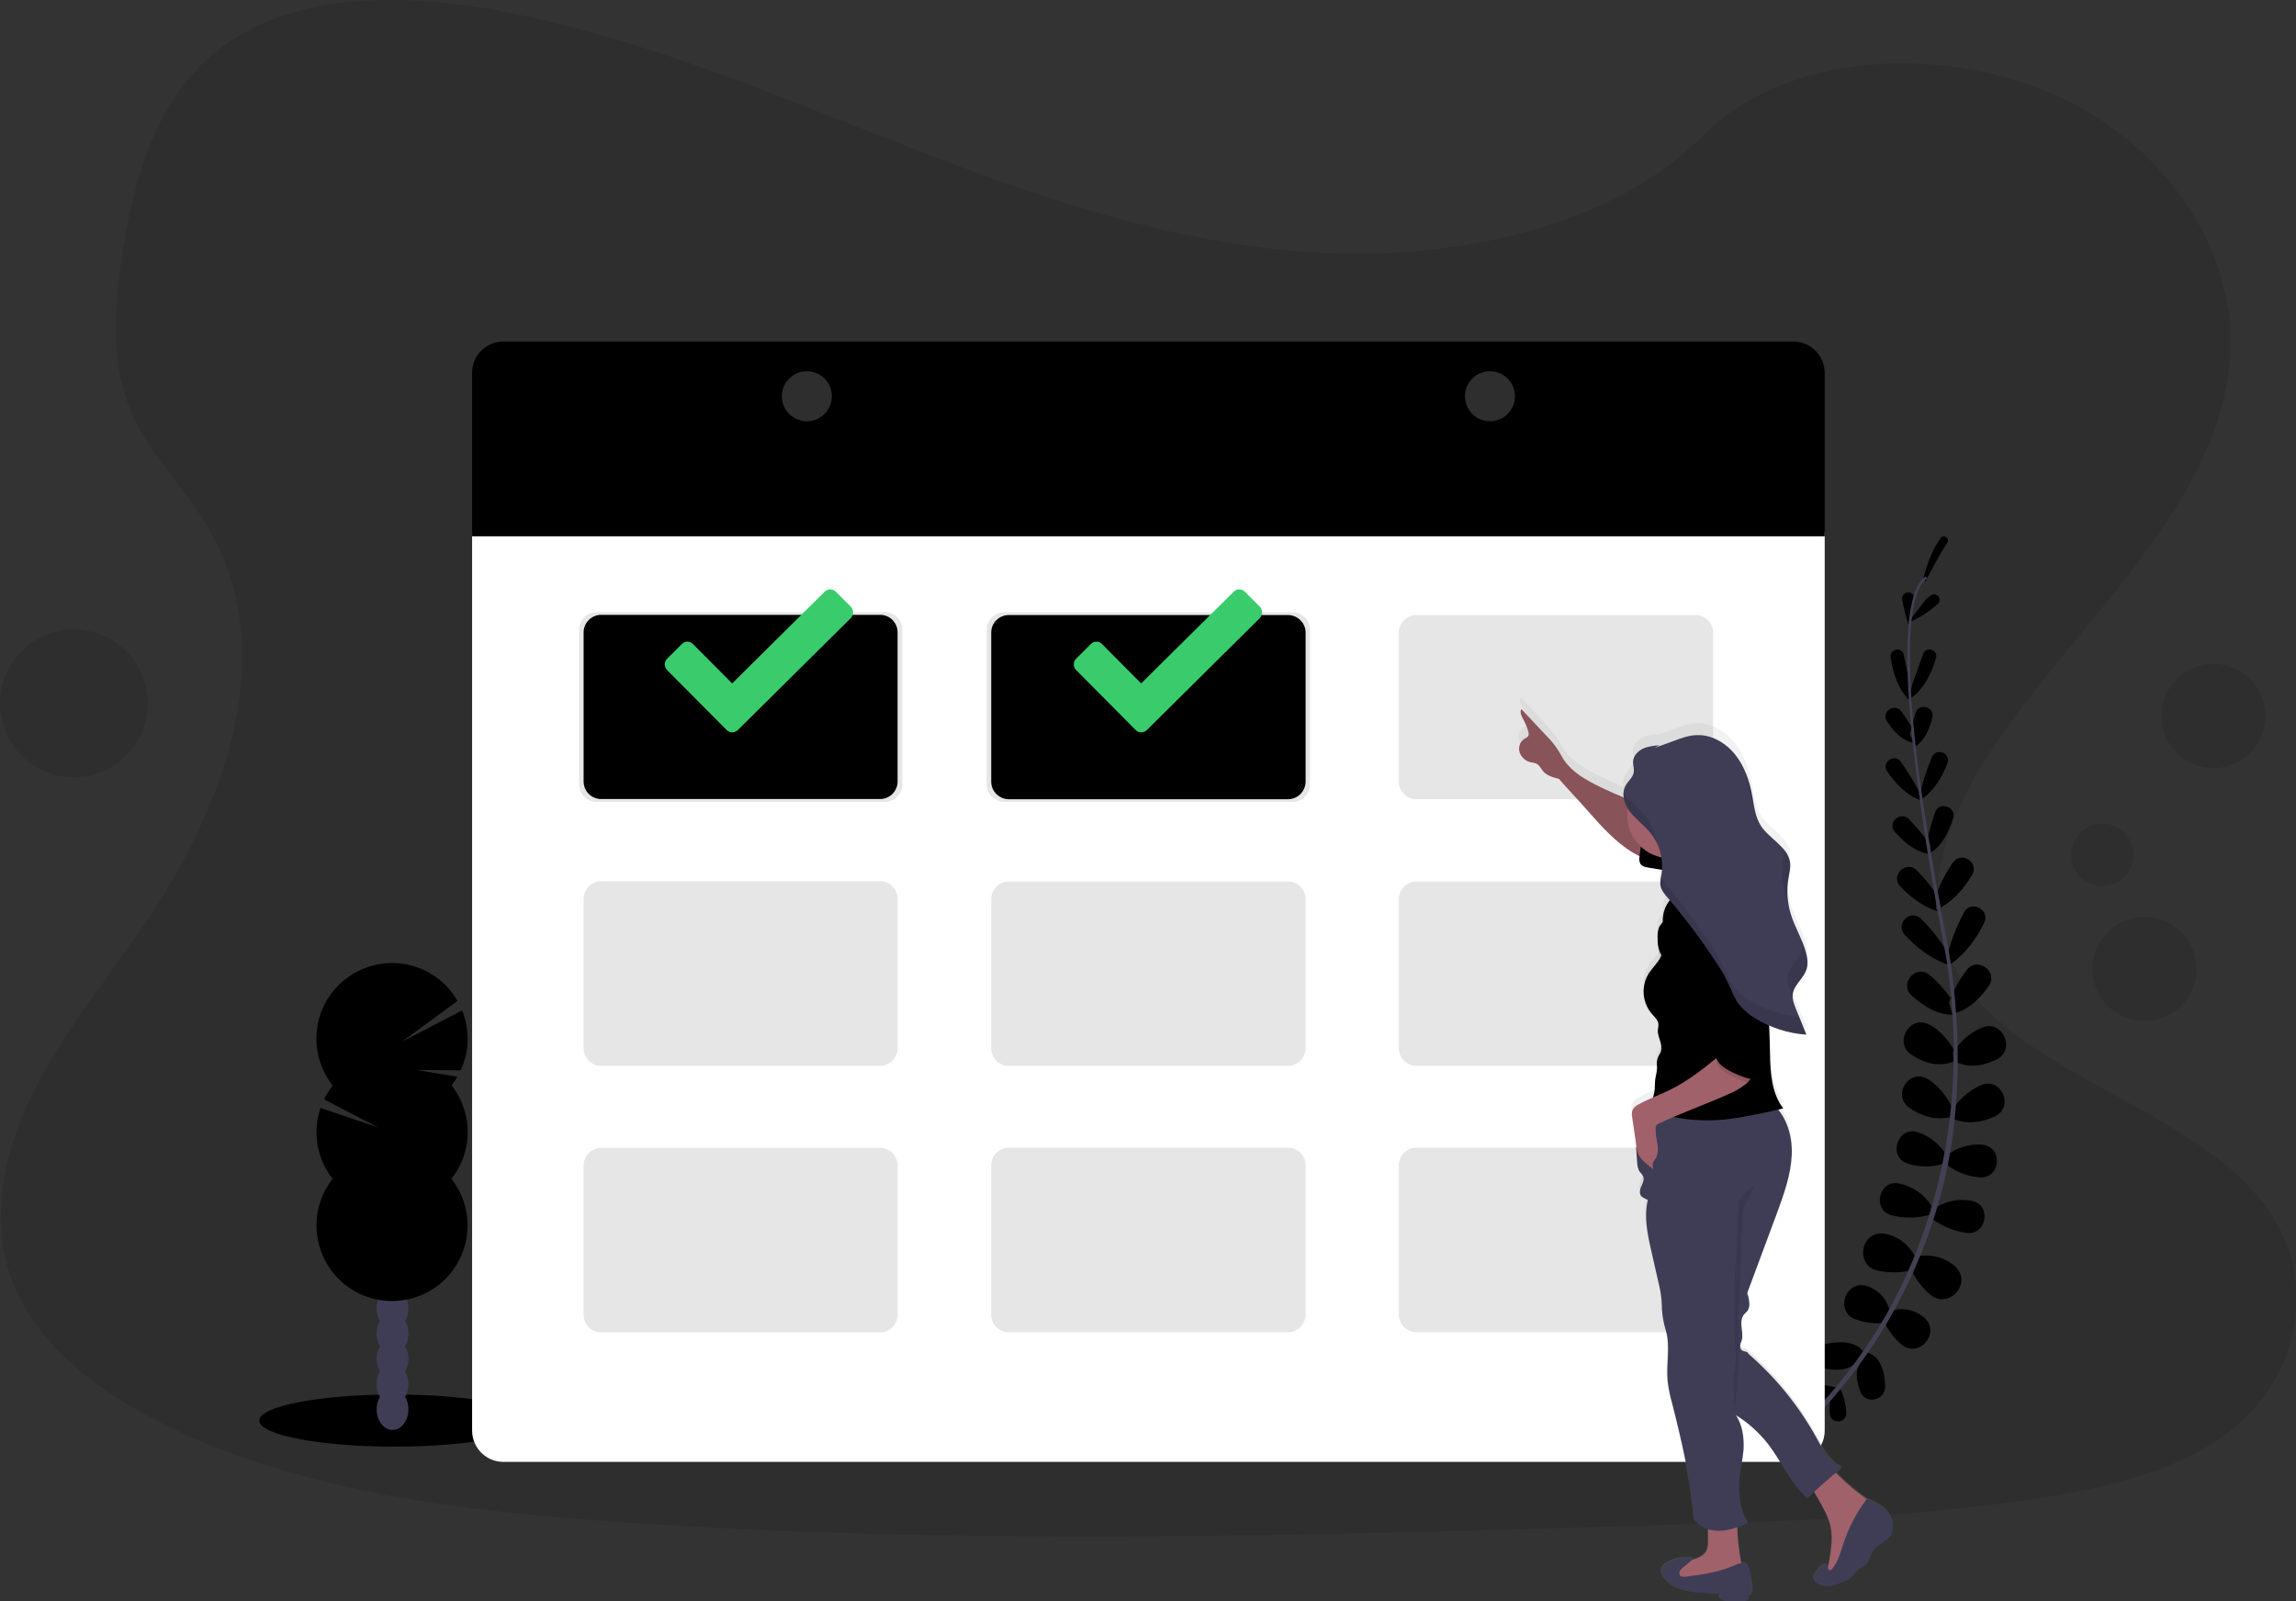 <svg xmlns="http://www.w3.org/2000/svg" viewBox="0 0 1128.3 786.8"><rect x="0" y="0" width="1128.3" height="786.8" fill="#333333" stroke="none"/><path opacity=".1" d="M655.7 124.5c-72.3-2.5-141.2-25.9-207-51.4S317.8 19.2 247.3 5.7C201.9-3 149.9-4.2 113.4 20.1 78.2 43.5 66.8 83.9 60.7 121.5c-4.6 28.2-7.3 57.9 5.3 84.4 8.8 18.3 24.3 33.8 35 51.3 37.4 61.1 11 136.5-29.6 196.3-19 28-41.1 54.7-55.7 84.5s-21.4 64-8.5 94.4c12.7 30.1 43 52.8 75.9 68.7 66.6 32.3 145.2 41.5 221.9 46.8 169.6 11.6 340.2 6.6 510.3 1.5 62.9-1.9 126.2-3.8 188.1-13.5 34.4-5.4 69.9-14 94.9-34.7 31.7-26.3 39.6-70.8 18.3-103.8-35.6-55.3-134.1-69-159-128.4-13.7-32.7.4-69 20.3-99.3 42.7-65 114.3-122 118.1-196.3 2.6-51-31.8-102.1-85.1-126.3C955 21.9 877.6 25.1 836.4 67c-42.4 43.1-116.8 59.7-180.7 57.5zm377.4 280.2c8.4 0 15.3 6.8 15.3 15.3s-6.8 15.3-15.3 15.3-15.3-6.8-15.3-15.3 6.9-15.3 15.3-15.3zm54.6-78.5c14.1 0 25.6 11.5 25.6 25.6s-11.5 25.6-25.6 25.6-25.6-11.5-25.6-25.6 11.5-25.6 25.6-25.6zm-33.9 124.3c14.1 0 25.6 11.5 25.6 25.6s-11.5 25.6-25.6 25.6-25.6-11.5-25.6-25.6 11.5-25.6 25.6-25.6zM36.3 309.3c20 0 36.3 16.2 36.3 36.3s-16.2 36.3-36.3 36.3S0 365.6 0 345.6s16.2-36.3 36.3-36.3z"/><path d="M902.6 681.9c-4.1-1.3-8.3-1.8-12.6-1.3-5.2.6-4.4 8.4.8 8.1 2.6-.2 5.2-.7 7.7-1.4l4.1-5.4zm1.6.1c1.9 3.8 2.9 8 3.1 12.3.2 5.2-7.7 5.6-8.1.4-.2-2.6 0-5.2.3-7.8l4.7-4.9zm11.8-16.9s-2.5-7.9-18-4.9c-7 1.4-6.8 11.4.2 12.5h.3c10.2 1.5 13.7-2.6 17.5-7.6zm1.6-.4s8.3.7 8.8 16.4c.2 7.1-9.6 9.2-12.2 2.7 0-.1-.1-.2-.1-.3-3.7-9.7-.5-14 3.5-18.8zm11.1-20.3c-1.2-5.9-5.5-10.6-11.2-12.5-10.5-3.3-16 12.4-5.8 16.3 4.2 1.5 8.7 2.2 13.2 1.9l3.8-5.7zm12.8-26.2s-4.2-10-15.2-12c-11.6-2.1-15.2 15.3-3.7 18.1 5.2 1.1 10.5 1.2 15.7.1l3.2-6.2zm7.7-25.7c-3.6-5.7-9.4-9.7-16-11-10-1.9-13.4 13.1-3.5 15.7 6.2 1.5 12.6 1.4 18.7-.3l.8-4.4zm7.2-25.1c-3.2-5.3-8.2-9.2-14-11.1-10-3.1-14.9 12.1-5 15.4 5.9 2 12.3 1.9 18.1-.1l.9-4.2zm3.1-22.9s-4-9.4-12.2-14.3c-9.1-5.5-17.7 8-9 14.1 5.4 3.8 12.3 6.4 20.3 4.6l.9-4.4zm1.5-27.1s-4.4-9.5-12.9-14c-9.5-5-17.7 8.8-8.8 14.8 5.8 3.9 13.1 6.4 20.8 3.4l.9-4.2zm-.9-24.8c-3.3-5.1-7.3-9.7-12-13.6-6.6-5.4-15 4.3-8.7 10.1 5.8 5.3 13 9.8 20.5 9.4l.2-5.9zm-2.5-23.7c-3.8-6.4-8.3-12.3-13.6-17.5-5.2-5-12.8 2.6-8 7.9 5.6 6 13.1 12.2 22.2 14.9l-.6-5.3zm-4.9-27.9c-3.1-4.8-6.7-9.3-10.8-13.4-5.2-5.1-13.1 2.6-8.1 7.9 5.3 5.6 12.2 10.9 20.3 12.7l-1.4-7.2zm-4.2-26.1c-3.2-4.3-6.7-8.5-10.4-12.4-4.2-4.3-10.9 1.8-6.9 6.3 4.6 5.3 10.6 10.1 17.4 10.8l-.1-4.7zm-4.4-24.1c-2.9-5.7-6.3-11.2-10-16.5-3.1-4.3-9.7.3-6.7 4.7 3.9 5.8 9.2 11.5 16.3 14.2l.4-2.4zm-3.7-32.1s-2.5-4.2-6-9.1c-3.3-4.5-10.1.1-7.1 4.8 3.4 5.2 7.7 9.6 12.6 10.5l.5-6.2zm-1.7-21.3l-3.1-15.6c-.8-4.1-7-3.1-6.5 1 1.1 8.4 4 16.8 10.3 22.3l-.7-7.7zm1.9-44.5c-.7-1.6-2.5-2.3-4-1.6-1.3.5-2.1 1.9-1.8 3.3.7 4.3 1.8 8.6 3.2 12.8l2.6-14.5zm-11.2 351.2c5.7-1.9 11.9-.5 16.4 3.5 8 7.5-2.8 20-11.3 13.1-3.4-2.9-6.2-6.5-8.2-10.5l3.1-6.1zm12.8-26.8s10.5-2.5 18.7 5.1c8.6 8.1-3.3 21.3-12.4 13.7-4-3.5-7.2-7.7-9.4-12.5l3.1-6.3zm7.7-23.1c5.5-3.9 12.4-5.5 19-4.2 10 2 7.5 17.1-2.6 15.8-6.3-.9-12.2-3.4-17.3-7.3l.9-4.3zm7-26.7c4.9-3.7 11-5.5 17.1-5.1 10.5.9 9.3 16.8-1.1 16.1-6.2-.4-12.1-2.8-16.8-6.8l.8-4.2zm2.5-22.3s5.5-8.6 14.4-12.1c9.8-3.9 16.1 10.8 6.6 15.4-6 2.8-13.2 4.3-20.9 1.2l-.1-4.5zm.3-28.2s5.6-8.8 14.6-12.2c10-3.8 16.4 11.1 6.8 15.8-6.3 3.1-13.8 4.6-21.1.6l-.3-4.2zm-1.9-24.6c2.1-5.7 5.1-11.1 8.8-15.9 5.3-6.7 15.6 1 10.7 8-4.5 6.4-10.6 12.3-18 13.6l-1.5-5.7zm-.7-23.5c1.8-7.2 4.6-14.1 8.1-20.7 3.6-6.2 13.1-1.1 9.8 5.4-3.7 7.4-9.2 15.4-17.1 20.5l-.8-5.2zm-5.8-29.2c2.2-5.5 4.9-10.8 8.3-15.8 4.1-6 13.3-.1 9.5 6.1-4.1 6.8-9.9 13.6-17.6 17l-.2-7.3zm-4.7-24.9c1.1-5.3 2.6-10.5 4.3-15.6 2-5.7 10.6-2.9 8.9 2.8-2 6.8-5.4 13.5-11.3 17.1l-1.9-4.3zm-3.2-24.5c1.5-6.2 3.5-12.4 6-18.3 2.1-4.9 9.5-1.9 7.6 3-2.4 6.5-6.4 13.3-12.6 17.6l-1-2.3zm-4.8-29.4s.9-4.8 2.7-10.5c1.6-5.3 9.6-3.2 8.3 2.2-1.5 6-4 11.6-8.4 14.1l-2.6-5.8zm1.1-24.6l5.4-15c1.4-4 7.4-2.1 6.3 2-2.3 8.1-6.4 16-13.5 20.5l1.8-7.5zm6.8-41.8s.8-.7 2.2-1.8c2.7-2.2 6.1 1.6 3.6 4-4.4 4-9.4 7.1-14.8 9.4l9-11.6zm-.3-8.7c3.3-6.6 6.9-13.1 10.8-19.3.5-1 .1-2.2-.8-2.7-.8-.4-1.8-.3-2.4.4-3.2 4.4-6.3 10.8-8.7 20.2l1.1 1.4z"/><path fill="#444053" d="M940 365.2l1.2-.1c-5-46.6-2.9-75.4 5.8-80.9l-.6-1c-9.3 5.9-11.5 34.2-6.4 82zm17.2 110.2l1.7-.3c-.7-4.3-1.4-8.7-2.2-13-7.3-37.8-12.9-72.8-15.8-99.4l-1.3-1c2.8 26.6 8 62.8 15.3 100.7.9 4.3 1.6 8.7 2.3 13zm-81 235.6c.3-.2 26.9-20.6 50.3-59.7 13.7-22.9 23.7-47.8 29.6-73.8 7.4-32.5 7.6-70.4 2.3-105.8l-1.6 1.3c12 79.6-10.9 141.4-32.3 177.1-23.2 38.7-49.5 58.9-49.8 59.1l1.5 1.8z"/><ellipse cx="194" cy="698" rx="66.6" ry="12.8"/><ellipse fill="#3F3D56" cx="192.9" cy="692.5" rx="7.8" ry="10.1"/><ellipse fill="#3F3D56" cx="192.9" cy="680.1" rx="7.8" ry="10.1"/><ellipse fill="#3F3D56" cx="192.9" cy="667.7" rx="7.8" ry="10.1"/><ellipse fill="#3F3D56" cx="192.9" cy="655.3" rx="7.8" ry="10.1"/><ellipse fill="#3F3D56" cx="192.9" cy="642.9" rx="7.8" ry="10.1"/><ellipse fill="#3F3D56" cx="192.9" cy="630.5" rx="7.8" ry="10.1"/><ellipse fill="#3F3D56" cx="192.9" cy="618.2" rx="7.8" ry="10.1"/><path d="M221.9 533.3c1.1-1.3 2-2.8 2.9-4.3l-20.4-3.3 22 .2c4.3-9.3 4.5-19.9.7-29.4l-29.5 15.3 27.2-20c-10.2-17.8-32.9-23.9-50.7-13.6-17.8 10.2-23.9 32.9-13.6 50.7.9 1.6 1.9 3.1 3 4.5-1.6 2.1-3.1 4.4-4.2 6.8l26.4 13.7-28.2-9.5c-4 11.9-1.8 25 6 34.8-12.7 16.1-9.9 39.4 6.2 52.1s39.4 9.9 52.1-6.2a37.1 37.1 0 0 0 0-45.9c10.7-13.4 10.7-32.4.1-45.9z"/><path opacity=".1" d="M155.6 556.3c0 8.3 2.8 16.4 7.9 22.9-12.7 16.1-9.9 39.4 6.2 52.1s39.4 9.9 52.1-6.2a37.1 37.1 0 0 0 0-45.9c5.1-6.3-66.2-27.1-66.2-22.9z"/><path fill="#FFF" d="M232 261.2v441.7c0 8.5 6.9 15.4 15.4 15.4h633.9c8.5 0 15.4-6.9 15.4-15.4V261.2H232z"/><path opacity=".1" d="M293.2 300.8h141.6c4.8 0 8.6 3.9 8.6 8.6v76c0 4.8-3.9 8.6-8.6 8.6H293.2c-4.8 0-8.6-3.9-8.6-8.6v-76c0-4.7 3.8-8.6 8.6-8.6zm200.3 0h141.6c4.8 0 8.7 3.9 8.7 8.6v76c0 4.8-3.9 8.6-8.7 8.6H493.5c-4.8 0-8.6-3.9-8.6-8.6v-76c0-4.7 3.9-8.6 8.6-8.6zm339.7 91.9H696.1c-4.8 0-8.7-3.9-8.7-8.6v-73.3c0-4.8 3.9-8.6 8.7-8.6h137.1c4.8 0 8.7 3.9 8.7 8.6v73.3c-.1 4.8-3.9 8.6-8.7 8.6zM295.4 433h137.1c4.8 0 8.6 3.9 8.6 8.6V515c0 4.8-3.9 8.7-8.6 8.7H295.4c-4.8 0-8.6-3.9-8.6-8.7v-73.3c0-4.8 3.9-8.7 8.6-8.7zm537.8 90.7H696.1c-4.8 0-8.7-3.9-8.7-8.6v-73.3c0-4.8 3.9-8.7 8.7-8.7h137.1c4.8 0 8.7 3.9 8.7 8.7V515c-.1 4.8-3.9 8.7-8.7 8.7zm-200.3 0H495.8c-4.8 0-8.7-3.9-8.7-8.6v-73.3c0-4.8 3.9-8.7 8.7-8.7h137.1c4.8 0 8.7 3.9 8.7 8.7V515c-.1 4.8-3.9 8.7-8.7 8.7zM295.4 564h137.1c4.8 0 8.6 3.9 8.6 8.7V646c0 4.8-3.9 8.7-8.6 8.7H295.4c-4.8 0-8.6-3.9-8.6-8.7v-73.3c0-4.9 3.9-8.7 8.6-8.7zm537.8 90.6H696.1c-4.8 0-8.7-3.9-8.7-8.7v-73.3c0-4.8 3.9-8.7 8.7-8.7h137.1c4.8 0 8.7 3.9 8.7 8.7V646c-.1 4.7-3.9 8.6-8.7 8.6zm-200.3 0H495.8c-4.8 0-8.7-3.9-8.7-8.7v-73.3c0-4.8 3.9-8.7 8.7-8.7h137.1c4.8 0 8.7 3.9 8.7 8.7V646c-.1 4.7-3.9 8.6-8.7 8.6z"/><path d="M295.4 302.1h137.1c4.8 0 8.6 3.9 8.6 8.6V384c0 4.8-3.9 8.6-8.6 8.6H295.4c-4.8 0-8.6-3.9-8.6-8.6v-73.3c0-4.7 3.9-8.6 8.6-8.6zm337.5 90.6H495.8c-4.8 0-8.7-3.9-8.7-8.6v-73.3c0-4.8 3.9-8.6 8.7-8.6h137.1c4.8 0 8.7 3.9 8.7 8.6v73.3c-.1 4.8-3.9 8.6-8.7 8.6zM232 183.2v80.3h664.7v-80.3c0-8.5-6.9-15.4-15.4-15.4H247.4c-8.5 0-15.4 6.9-15.4 15.4zM396.5 207c-6.8 0-12.3-5.5-12.3-12.3s5.5-12.3 12.3-12.3c6.8 0 12.3 5.5 12.3 12.3 0 6.8-5.5 12.3-12.3 12.3zm335.7 0c-6.8 0-12.3-5.5-12.3-12.3s5.5-12.3 12.3-12.3c6.8 0 12.3 5.5 12.3 12.3 0 6.8-5.5 12.3-12.3 12.3z"/><path opacity=".1" d="M396.5 180.1c-8 0-14.6 6.5-14.6 14.5s6.5 14.6 14.5 14.6 14.6-6.5 14.6-14.5c0-8.1-6.5-14.6-14.5-14.6zm0 26.9c-6.8 0-12.3-5.5-12.3-12.3s5.5-12.3 12.3-12.3c6.8 0 12.3 5.5 12.3 12.3 0 6.8-5.5 12.3-12.3 12.3zm335.7-26.9c-8 0-14.5 6.5-14.5 14.5s6.5 14.6 14.5 14.6 14.5-6.5 14.5-14.5c0-8.1-6.5-14.6-14.5-14.6zm0 26.9c-6.8 0-12.3-5.5-12.3-12.3s5.5-12.3 12.3-12.3c6.8 0 12.3 5.5 12.3 12.3 0 6.8-5.5 12.3-12.3 12.3z"/><linearGradient id="a" gradientUnits="userSpaceOnUse" x1="874.266" y1="-57.488" x2="874.266" y2="386.99" gradientTransform="matrix(1 0 0 -1 -35.84 729.26)"><stop offset="0" stop-color="gray" stop-opacity=".25"/><stop offset=".54" stop-color="gray" stop-opacity=".12"/><stop offset="1" stop-color="gray" stop-opacity=".1"/></linearGradient><path fill="url(#a)" d="M925.6 740.4c-2.3-1.7-4.8-3.1-7.4-4.2-.2-.1-.4-.2-.7-.2-5.5-3.9-10.6-8.3-15.3-13.2 1-.8 1.9-1.6 2.9-2.3-6-2.9-9.3-9.4-12.6-15.3-8.6-15.7-19.9-29.8-33.3-41.5-.3-1.3-2.3-1-3.3-1.8-.7-.7-1-1.6-.7-2.5.2-.9.6-1.8.8-2.7.5-2.1.1-4.3-.2-6.5s-.1-4.6 1.3-6.2c.5-.5 1-.9 1.5-1.5 1-1.3 1.3-2.9 1-4.5-.1-1.6-.4-3.1-1-4.5 4.9-13.3 9.8-26.7 14.7-40.1 3.4-9.3 6.9-18.9 7.2-28.8.3-8-1.8-16.3-6.6-22.4.9-.2 1.8-.4 2.6-.7-5.7-7.6-6.3-17.6-6.5-27.2-.1-4.8-.2-9.5-.5-14.3 1.7.7 3.3 1.4 5.1 1.9l1.6.5c2.6.8 5.2 1.3 7.9 1.7 1.2.2 2.4.3 3.6.4-1.7-4.3-3.4-8.6-5.2-12.9-.9-1.9-1.4-4-1.6-6.1v-1.2c.1-.6.2-1.1.4-1.7.1-.3.2-.5.3-.8.4-.8.8-1.5 1.3-2.3.4-.5.8-1.1 1.2-1.6 1.5-1.7 2.7-3.7 3.6-5.8.4-1.1.5-2.2.5-3.3 0-1.1-.1-2.3-.3-3.4-.1-.7-.3-1.5-.5-2.2-.1-.5-.3-.9-.4-1.3l-.1-.4c-.1-.3-.2-.7-.3-1l-.1-.3c-.1-.4-.3-.7-.4-1.1l-.1-.2c-1.9-4.9-4.5-9.6-6-14.6-.4-1.3-.7-2.7-1-4.1-.1-.4-.1-.7-.2-1.1s-.1-.6-.1-.9-.1-.7-.1-1l-.1-1c0-.3 0-.6-.1-1 0-.6-.1-1.2-.1-1.8v-2.8c0-.5.1-.9.1-1.4 0-.2 0-.4.1-.6.1-.7.2-1.3.3-2l.3-1.8c.4-1.6.5-3.3.6-5 0-.3 0-.6-.1-1s-.1-.5-.1-.8v-.2c0-.2-.1-.4-.1-.5s0-.2-.1-.3-.1-.4-.2-.5 0-.1-.1-.2-.1-.4-.2-.5l-.1-.2-.3-.6c-.4-.7-.8-1.4-1.3-2.1-3.3-4.3-8.8-7.6-11.8-12.4-1.8-3.1-2.9-6.5-3.4-10-.2-.8-.3-1.6-.4-2.4s-.3-1.6-.4-2.4c-.1-.5-.2-1-.3-1.4l-.1-.3c-.1-.4-.2-.8-.3-1.1l-.1-.3-.3-1.2-.1-.2c-.1-.4-.2-.8-.3-1.3v-.1c-.1-.4-.3-.9-.4-1.3v-.1c-.3-.9-.6-1.8-.9-2.8-.2-.5-.3-.9-.5-1.4-1.3-3.2-3-6.3-5.1-9-4.6-5.9-11.7-10.1-19-9.8-3.9.1-7.7 1.5-11.4 2.9l-9.6 3.5 2.7-1.2c-2.8.3-5.7.5-8.2 1.8s-4.7 3.7-4.8 6.5c0 1.6.6 3.3.4 4.9-.3 2.7-2.8 4.5-4.1 7-.8 1.4-1.1 3.1-1 4.7v1.1c-4-1.7-8-3.5-12-5.5-6.6-3.3-13.3-7.1-17.4-13.2-1.3-2-2.3-4.2-3.7-6.1-1.5-2.1-3.2-4.1-5-6l-12.3-13.3c-.9 1.8.3 3.9 1.2 5.6 1 1.8 1.8 3.8 2.3 5.9.2.7.2 1.4-.1 2-.4.5-1 .9-1.7 1.2-2.3 1.5-3.3 4.3-2.5 6.9.9 2.5 3 4.4 5.7 4.9.9.1 1.7.3 2.5.6 1.5.7 2.2 2.4 3.2 3.7 1.9 2.3 5 3.2 7.9 4 4.5 5.2 9.3 10.3 13.8 15.5 6.9 7.9 13.9 16 22.9 21.4.9.6 1.9 1.1 2.8 1.6v.5c-.3 1.2-.1 2.4.4 3.5.8 1.3 2.5 1.6 3.9 1.9l6.8 1.2c-.1.9-.2 1.8-.3 2.6-.1.5-.2 1-.3 1.6l-.1.7v.1s0 .4-.1.5 0 .1 0 .2v1.3c.2 2.7 2 4.9 3.8 6.9l1 1.1c-1.5 1.9-2.6 4.1-3.1 6.5-.3 1.5-.4 3-.4 4.5-.9.9-1.6 1.9-2 3.1-.5 1.6-.7 3.3-.5 5v2c-.1 2.4.3 4.8 1.2 7 .1.2.2.3.3.5-1.5 2.9-4 5.2-5.8 8-3.7 6.3-3.1 14.2 1.6 19.9 1.4 1.6 3.1 3.1 3.3 5.2 0 1-.1 1.9-.3 2.8-.2 2.3.9 4.4 1.4 6.6.5 1.8.5 4-.5 5.5-1.1 1.5-1.5 3.4-1.4 5.2.5 2.8-.7 5.7-.9 8.5-.1 1.2 0 2.5-.1 3.7-.1 1.2-.4 2.3-.7 3.5 0 .1-.1.3-.1.4-2.5 1.1-4.9 2.2-7.3 3.5-1.3.6-2.3 1.5-3 2.8-.4 1.2-.5 2.5-.2 3.8l2.1 14.8-.4-.2c.2 2.4.3 4.9.5 7.3.1 1.8.3 3.8 1.4 5.3.6.6 1.1 1.2 1.5 1.9.8 1.7-.2 3.7-.9 5.4s-1 4.2.6 5.2c.9.6 1.8 1.1 2.7 1.5-2 8.3-.2 17.1 1.7 25.5 1.4 6.4 2.8 12.8 4.3 19.2.6 2.7.9 5.5.9 8.2v1.2c.2 3.8.9 7.6 2 11.2 2.2 7.5.1 16.5.8 24.6.5 3.9 1.2 7.8 2.3 11.6 4.8 19.2 9.1 37.9 10.8 57.6 1.8 2.3 4.2 3.9 6.9 4.8-.2 2.4.1 5.2 0 6.6 0 1.2-.2 2.3-.5 3.4-.8 2.2-3 3.7-5.2 4.5l-2.1.6.8-.7c-4.6-1-9.4-.2-13.3 2.3-1.3.6-2.2 1.8-2.6 3.1-.2 1.3.2 2.6.9 3.6 2.2 3.2 5.5 5.6 9.3 6.6 3.7 1 7.6 1.5 11.4 1.6l7.1.4c-.5.8-.3 1.9.5 2.5.8.6 1.7.9 2.6.9 2.9.4 5.8.5 8.7.1.7 0 1.4-.3 2-.7.5-.5.6-1.3.1-1.8l-.1-.1c.9 0 1.6-.6 1.9-1.4.3-.8.4-1.7.3-2.5-.2-3.3-.5-8.1-2.2-11-.6-1.1-1.9-1.7-3.1-1.4-1.1-5.9-1.8-11.8-2-17.7 1.8-.7 3.5-1.4 5.1-2.3-4.9-7.9-5-18-3.5-27.2.6-2.9 1-5.9 1.3-8.8.3-5.9-.6-12.6-3.8-17.5 6 3.8 11.2 8.6 15.6 14.1 6.9 9 11.1 19.9 19.6 27.4 1.1-1.1 2.2-2.2 3.4-3.2 1.8 3 3.5 6.1 5.1 9.3 1.3 2.3 2.2 4.8 2.9 7.3.8 3.9.9 7.9.3 11.8-.2 2.1-.5 4.2-.8 6.2-.1.9-.3 1.8-.6 2.6 0-.3-.1-.5-.2-.8-.5-.9-2-.5-2.8.1-1.4 1.1-2.6 2.4-3.5 4-.5.8-.7 1.7-.6 2.5.3 1.1 1 2 2 2.5 3.7 2.2 8.4.6 12.3-1 1.1-.4 2.1-.9 3.1-1.6 2-1.4 3.1-3.8 5.1-5.2 1.1-.6 2.1-1.2 3.1-1.9 1.8-1.7 2-4.5 3.3-6.7 2.2-3.7 7.3-4.6 9.2-8.5 2.5-4.4-.1-9.8-3.6-12.6z"/><path fill="#A1616A" d="M839.4 758c0 1.2-.2 2.3-.5 3.4-.8 2.2-3 3.6-5.2 4.4s-4.6 1-6.8 1.7c-1 .2-1.9.7-2.7 1.4-2 2-.8 5.6 1.5 7.1s5.3 1.4 8.1 1.3c5.9-.3 11.8-1.2 17.5-2.5 2.1-.5 4.5-1.5 4.8-3.6.1-.7 0-1.3-.2-2-1.4-7.2-2.2-14.4-2.3-21.7 0-.5-11.6-.8-12.7-.1-2.2 1.5-1.3 8.1-1.5 10.6zm51.8-25.5c1.9 3.2 3.7 6.4 5.4 9.7 1.2 2.3 2.2 4.7 2.9 7.2.8 3.8.9 7.8.3 11.6-.2 2-.5 4.1-.9 6.1-.3 2-.9 4.3-2.6 5.4 1.5.9 3.4 1.1 5.1.5 1.7-.6 3.2-1.6 4.5-2.8 8.6-7.1 15-17.3 15.3-28.5.1-.9-.1-1.7-.5-2.5-.4-.5-.9-1-1.5-1.3-6.4-4.4-12.3-9.3-17.7-14.9-.3-.4-.8-.7-1.3-.8-.4 0-.8.1-1.2.3-3.3 1.7-8.8 4-10.2 7.8 1.1.5 1.8 1.3 2.4 2.2z"/><path fill="#3F3D56" d="M851.2 769.6c-7.2 3-15 4.1-22.8 5.1-1 .1-2.1.2-2.7-.5-.5-.7-.6-1.6-.2-2.3.4-.7 1-1.3 1.7-1.8l5.2-4.3c-4.5-1-9.2-.1-13.1 2.3-1.2.6-2.2 1.7-2.6 3-.2 1.3.2 2.5.9 3.5 2.2 3.2 5.5 5.5 9.2 6.5 3.7 1 7.5 1.5 11.4 1.6l7 .4c-.5.8-.3 1.9.5 2.5.8.6 1.7.9 2.6 1 2.9.4 5.8.5 8.7.1.7 0 1.4-.3 2-.7.5-.5.6-1.3.1-1.8l-.1-.1c.9 0 1.6-.6 1.9-1.4.3-.8.4-1.7.3-2.5-.2-3.2-.5-8-2.2-10.8s-5.4-.8-7.8.2zm74.3-28.6c-2.3-1.7-4.8-3.1-7.4-4.1-.4-.3-.9-.2-1.2.2 0 .1-.1.1-.1.2-4.7 6.4-8.4 13.5-10.9 21.1-1.4 4.3-2.6 8.9-5.5 12.4-.4.5-1 .9-1.5.7-.8-.4-.3-1.6-.7-2.3-.5-.9-1.9-.5-2.8.1-1.4 1.1-2.6 2.4-3.4 4-.5.7-.7 1.6-.6 2.5.3 1.1 1 2 2 2.5 3.7 2.2 8.4.6 12.3-1 1.1-.4 2.1-.9 3.1-1.5 2-1.4 3.1-3.8 5.1-5.1 1.1-.6 2.1-1.2 3.1-1.9 1.8-1.7 2-4.5 3.3-6.6 2.2-3.6 7.3-4.6 9.2-8.4 2-4.6-.6-10-4-12.8zm-55.8-199.8c7.9 5.9 11.2 16.4 10.8 26.2s-3.8 19.2-7.2 28.5c-4.9 13.2-9.8 26.4-14.7 39.5.5 1.4.9 3 1 4.5.3 1.5-.1 3.2-1 4.4-.5.5-1 .9-1.5 1.5-1.4 1.6-1.5 4-1.3 6.1s.7 4.3.2 6.4c-.2.9-.7 1.7-.8 2.6-.2.9.1 1.9.7 2.5 1 .8 3 .5 3.3 1.8 13.4 11.6 24.7 25.5 33.3 41 3.2 5.8 6.5 12.3 12.6 15.1-5.9 4.7-11.5 9.6-16.9 14.9-8.5-7.4-12.7-18.2-19.6-27-4.4-5.5-9.6-10.2-15.6-13.9 3.3 4.8 4.2 11.4 3.8 17.2-.3 2.9-.7 5.8-1.3 8.7-1.5 9.1-1.4 19 3.5 26.9-5.2 2.7-11.3 4.7-17.1 3.9-3.7-.5-7-2.4-9.3-5.3-1.7-19.4-6-38-10.8-56.9-1.1-3.8-1.9-7.6-2.3-11.5-.7-8 1.4-16.9-.8-24.3-1.1-3.6-1.8-7.3-2-11.1v-1.2c-.1-2.7-.4-5.4-.9-8.1l-4.3-18.9c-1.9-8.3-3.7-16.9-1.7-25.1-1-.4-1.9-.9-2.7-1.4-1.6-.9-1.4-3.4-.6-5.1s1.7-3.7.9-5.3c-.4-.7-.9-1.3-1.5-1.9-1.1-1.5-1.3-3.4-1.4-5.2l-.5-7.2c3 1.2 5.5 3.4 7.1 6.2-3.9-6.1-2-14.8.9-21.5 1.1-4.2 4.8-7.1 9.2-7.3 15.9-2.7 35.4-9.5 48.5.3z"/><path opacity=".1" d="M862.3 582.3s-7.9 5.3-7.9 9.2-2 39.4-2 39.4v25s1.3 13.1 0 16.4 0 18.4 0 20.4 2-20.4 2-20.4v-23.7l2-53.9 5.9-12.4z"/><path fill="#A1616A" d="M818.4 400.2l-4.6-1.8c-9.4-3.8-18.8-7.5-27.8-11.9-6.6-3.2-13.3-7-17.4-13-1.3-2-2.3-4.1-3.7-6.1-1.5-2.1-3.2-4.1-5-5.9l-12.3-13.1c-.9 1.8.3 3.8 1.2 5.5 1 1.8 1.8 3.8 2.3 5.8.2.7.2 1.4-.1 2-.4.5-1 .9-1.7 1.2-2.3 1.4-3.3 4.2-2.5 6.8.9 2.5 3 4.4 5.7 4.9.9.1 1.7.3 2.5.6 1.5.7 2.2 2.4 3.2 3.6 1.9 2.3 5 3.2 7.9 3.9 4.5 5.2 9.3 10.1 13.8 15.3 6.9 7.8 13.9 15.8 22.8 21.1 3.2 1.9 6.7 3.3 10.3 4.1 1.4-7.9 3.1-15.5 5.4-23z"/><path opacity=".15" d="M818.4 400.2l-4.6-1.8c-9.4-3.8-18.8-7.5-27.8-11.9-6.6-3.2-13.3-7-17.4-13-1.3-2-2.3-4.1-3.7-6.1-1.5-2.1-3.2-4.1-5-5.9l-12.3-13.1c-.9 1.8.3 3.8 1.2 5.5 1 1.8 1.8 3.8 2.3 5.8.2.7.2 1.4-.1 2-.4.5-1 .9-1.7 1.2-2.3 1.4-3.3 4.2-2.5 6.8.9 2.5 3 4.4 5.7 4.9.9.1 1.7.3 2.5.6 1.5.7 2.2 2.4 3.2 3.6 1.9 2.3 5 3.2 7.9 3.9 4.5 5.2 9.3 10.1 13.8 15.3 6.9 7.8 13.9 15.8 22.8 21.1 3.2 1.9 6.7 3.3 10.3 4.1 1.4-7.9 3.1-15.5 5.4-23z"/><path d="M810 426.3c-1.5-.3-3.1-.6-3.9-1.9-.5-1.1-.7-2.3-.4-3.5.8-7.5 2.5-15 5-22.1 2.2 4.1 6.6 6.5 10.8 8.7 3.7 2.1 7.6 3.8 11.6 5.3-1-.3-3.5 15.1-4.8 16-1.7 1.2-5.9-.4-7.9-.8l-10.4-1.7z"/><circle fill="#A1616A" cx="820.7" cy="400.7" r="21"/><path fill="#FBBEBE" d="M816.4 418.1s13.8 11.8 7.9 19.7-9.2 13.1-1.3 13.8 34.2-13.1 34.2-13.1-24.3-19.7-20.4-31.5-20.4 11.1-20.4 11.1z"/><path d="M829.6 436.6c-6 1.4-10.7 6.1-12.1 12.1-1.5 7.1 1.7 15-1.4 21.5-1.5 3.1-4.2 5.4-6 8.3-3.7 6.2-3.1 14.1 1.6 19.6 1.4 1.6 3.1 3.1 3.3 5.1 0 .9-.1 1.9-.3 2.8-.2 2.2.9 4.4 1.4 6.5.5 1.8.5 3.9-.5 5.4-1 1.5-1.5 3.3-1.4 5.2.5 2.8-.7 5.6-.9 8.4-.1 1.2 0 2.4-.1 3.7-.1 1.2-.4 2.3-.7 3.4l-1.8 6.5c9.5 4.1 19.7 5.5 30 5.4 9.2-.2 18.3-2.1 27.4-4 2.8-.6 5.5-1.2 8.2-1.9-5.7-7.5-6.3-17.4-6.5-26.8-.2-15.7-1.4-31.3-3.5-46.9 2.8-5.2 4-11.1 5.1-16.9.5-2.3.7-4.7.6-7.1-.3-5-2.6-9.8-4.8-14.3-2.1-4.1-4.3-8.5-8.9-10.3-2.3-.9-4.8-.7-6.8.8-3.5 2.6-2.4 7.1-3.3 11-1.2 5-5.8 8.6-10.7 10-3.7 1-7.5 1.3-11.2 1-1.1-.1-1.9-1-1.9-2.1 0-.4.2-.8.5-1.2 1.7-1.7 3.3-3.5 4.7-5.2z"/><path fill="#A1616A" d="M845.9 517.9c-7.8 6.4-15.7 12.8-24.6 17.3-5.3 2.6-10.9 4.6-16 7.4-1.3.6-2.3 1.5-3 2.7-.4 1.2-.5 2.5-.2 3.8l2.3 15.7c.6 4.3 4.7 7 8 9.7-.2-1.4-.5-2.5.2-3.8.2-.4.5-.8.8-1.2 1.4-2.1 1.5-4.9 1.1-7.4s-1-5-.9-7.6c-.1-.9.3-1.7 1.1-2.2 11.2-5.4 23.2-9.5 34.5-14.6 3-1.2 5.8-2.8 8.4-4.8 2.6-2 4.3-4.9 4.9-8.1.1-.4 0-.9-.2-1.2-.2-.2-.5-.4-.8-.5-5.2-1.7-10.6-3.4-15.6-5.2z"/><path opacity=".1" d="M824.3 451.9c-3.9.6-7.9 2.6-9.2 6.4-.5 1.6-.6 3.3-.5 5-.1 2.4.3 4.7 1.2 6.9.7 1.2 1.4 2.4 2.3 3.4 9.2 11.8 13.9 26.7 22.9 38.7.8 1.1 2.3 2.4 1.8 3.7-.2.3-.3.7-.4 1-.1.7.2 1.3.7 1.8.5.4.9 1 1.1 1.6.2.6-.3 1.5-.9 1.4 1.1 3.3 4.4 5.3 7.5 6.9 5.2 2.6 11 4.7 16.8 4.1 1.1-4.4 2.6-9.3 2-13.8-.6-3.4-1.8-6.7-3.3-9.8l-3.9-8.5c-3.3-7.3-6.7-14.6-11.3-21.2-1.7-2.1-3.1-4.3-4.2-6.8-1.2-3.1-4.5-5.3-6.4-7.9-2.9-4-6-8-9.9-10.9-1.8-1.1-4.4-2.3-6.3-2z"/><path d="M824.3 449.9c-3.9.6-7.9 2.6-9.2 6.3-.5 1.6-.6 3.3-.5 5-.1 2.4.3 4.7 1.2 6.9.7 1.2 1.4 2.4 2.3 3.4 9.2 11.8 13.9 26.7 22.9 38.7.8 1.1 2.3 2.4 1.8 3.7-.2.3-.3.7-.4 1-.1.7.2 1.3.7 1.8.5.4.9 1 1.1 1.6.2.6-.3 1.5-.9 1.4 1.1 3.3 4.4 5.3 7.5 6.9 5.2 2.6 11 4.7 16.8 4.1 1.1-4.4 2.6-9.3 2-13.8-.6-3.4-1.8-6.7-3.3-9.8l-3.9-8.5c-3.3-7.3-6.7-14.6-11.3-21.2-1.7-2.1-3.1-4.3-4.2-6.8-1.2-3.1-4.5-5.3-6.4-7.9-2.9-4-6-8-9.9-10.9-1.8-1-4.4-2.2-6.3-1.9z"/><path fill="#3F3D56" d="M815.5 366.2c-2.8.2-5.7.5-8.2 1.7s-4.7 3.6-4.8 6.4c0 1.6.6 3.3.4 4.9-.3 2.7-2.8 4.5-4.1 6.9-2.2 4.1-.5 9.4 2.4 13s6.8 6.4 9.8 10.1c4.8 5.9 6.7 13.5 5.4 20.9-.4 1.4-.5 2.9-.5 4.4.2 2.6 2 4.8 3.8 6.8 8.6 10 16.5 20.6 23.7 31.6 2.2 3.2 4.1 6.5 5.8 10 1.7 3.6 3 7.4 5.4 10.6 2.2 2.7 4.8 5 7.9 6.8 7.6 4.7 16.3 7.5 25.2 8.1l-5.2-12.8c-.9-2.3-1.8-4.7-1.5-7.1.6-4.6 5.2-7.6 6.7-12 1-2.8.5-5.9-.3-8.8-1.8-6.5-5.5-12.3-7.4-18.7-1.7-5.6-2.1-11.6-1.1-17.4.4-2.6 1.1-5.1.8-7.7-1-7.8-10.1-11.6-14.4-18.2-2.7-4.3-3.3-9.5-4.2-14.5-1.3-7.3-3.7-14.5-8.3-20.3s-11.6-10-19-9.7c-3.9.1-7.7 1.5-11.4 2.9l-9.6 3.5"/><path opacity=".1" d="M858.5 382.5c.8 4.5 1.3 9.2 3.5 13.2-.3-1.6-.5-3.1-.8-4.7-.7-3.9-1.8-7.8-3.2-11.5.2 1.1.3 2 .5 3zm17.7 40.4c-1 5.8-.6 11.8 1.1 17.4.5 1.5 1 3 1.6 4.5-.8-4.4-.9-8.9-.1-13.4.4-2.6 1.1-5.1.8-7.7-.3-2.2-1.2-4.3-2.6-6-.1 1.8-.5 3.5-.8 5.2zm11.2 44.7c-.6-1.9-1.2-3.7-2-5.5.3 1.9.2 3.9-.4 5.8-1.5 4.4-6.2 7.4-6.7 12-.3 2.4.6 4.8 1.5 7.1.3.9.7 1.7 1 2.6v-1.1c.6-4.6 5.2-7.6 6.7-12 1.2-3 .7-6.1-.1-8.9zm-27.6 23.9c-3-1.7-5.7-4-7.9-6.8-2.4-3.2-3.7-7-5.4-10.6-1.7-3.5-3.7-6.8-5.8-10-7.2-11-15.2-21.6-23.7-31.6-.3-.4-.6-.7-.9-1.1-.2.9-.3 1.9-.2 2.8.2 2.6 2 4.8 3.8 6.8 8.6 10 16.5 20.6 23.7 31.6 2.2 3.2 4.1 6.5 5.8 10 1.7 3.6 3 7.4 5.4 10.6 2.2 2.7 4.8 5 7.9 6.8 7.6 4.7 16.3 7.5 25.2 8.1l-3.5-8.6c-8.7-.7-17-3.4-24.4-8zm-51.4-90.9c-3-3.6-6.9-6.4-9.8-10-.3-.3-.5-.7-.8-1.1-.1 3.5 1.1 6.9 3.4 9.6 2.9 3.7 6.8 6.4 9.8 10.1 1.2 1.4 2.2 2.9 3 4.6-.6-4.9-2.5-9.4-5.6-13.2z"/><path fill="#3ACC6C" d="M418 298l-7.3-7.3c-1.5-1.5-3.9-1.5-5.4 0l-45.5 45.1-19.3-19.4c-1.5-1.5-3.9-1.5-5.4 0l-7.3 7.3c-1.5 1.5-1.5 4 0 5.5l29.3 29.5c1.5 1.5 3.9 1.5 5.5 0l55.6-55.1c1.4-1.7 1.4-4.1-.2-5.6.1 0 0 0 0 0zm201 0l-7.3-7.3c-1.5-1.5-3.9-1.5-5.4 0l-45.5 45.1-19.3-19.4c-1.5-1.5-3.9-1.5-5.4 0l-7.3 7.3c-1.5 1.5-1.5 4 0 5.5l29.3 29.5c1.5 1.5 3.9 1.5 5.5 0l55.6-55.1c1.4-1.7 1.4-4.1-.2-5.6.1 0 0 0 0 0z"/></svg>